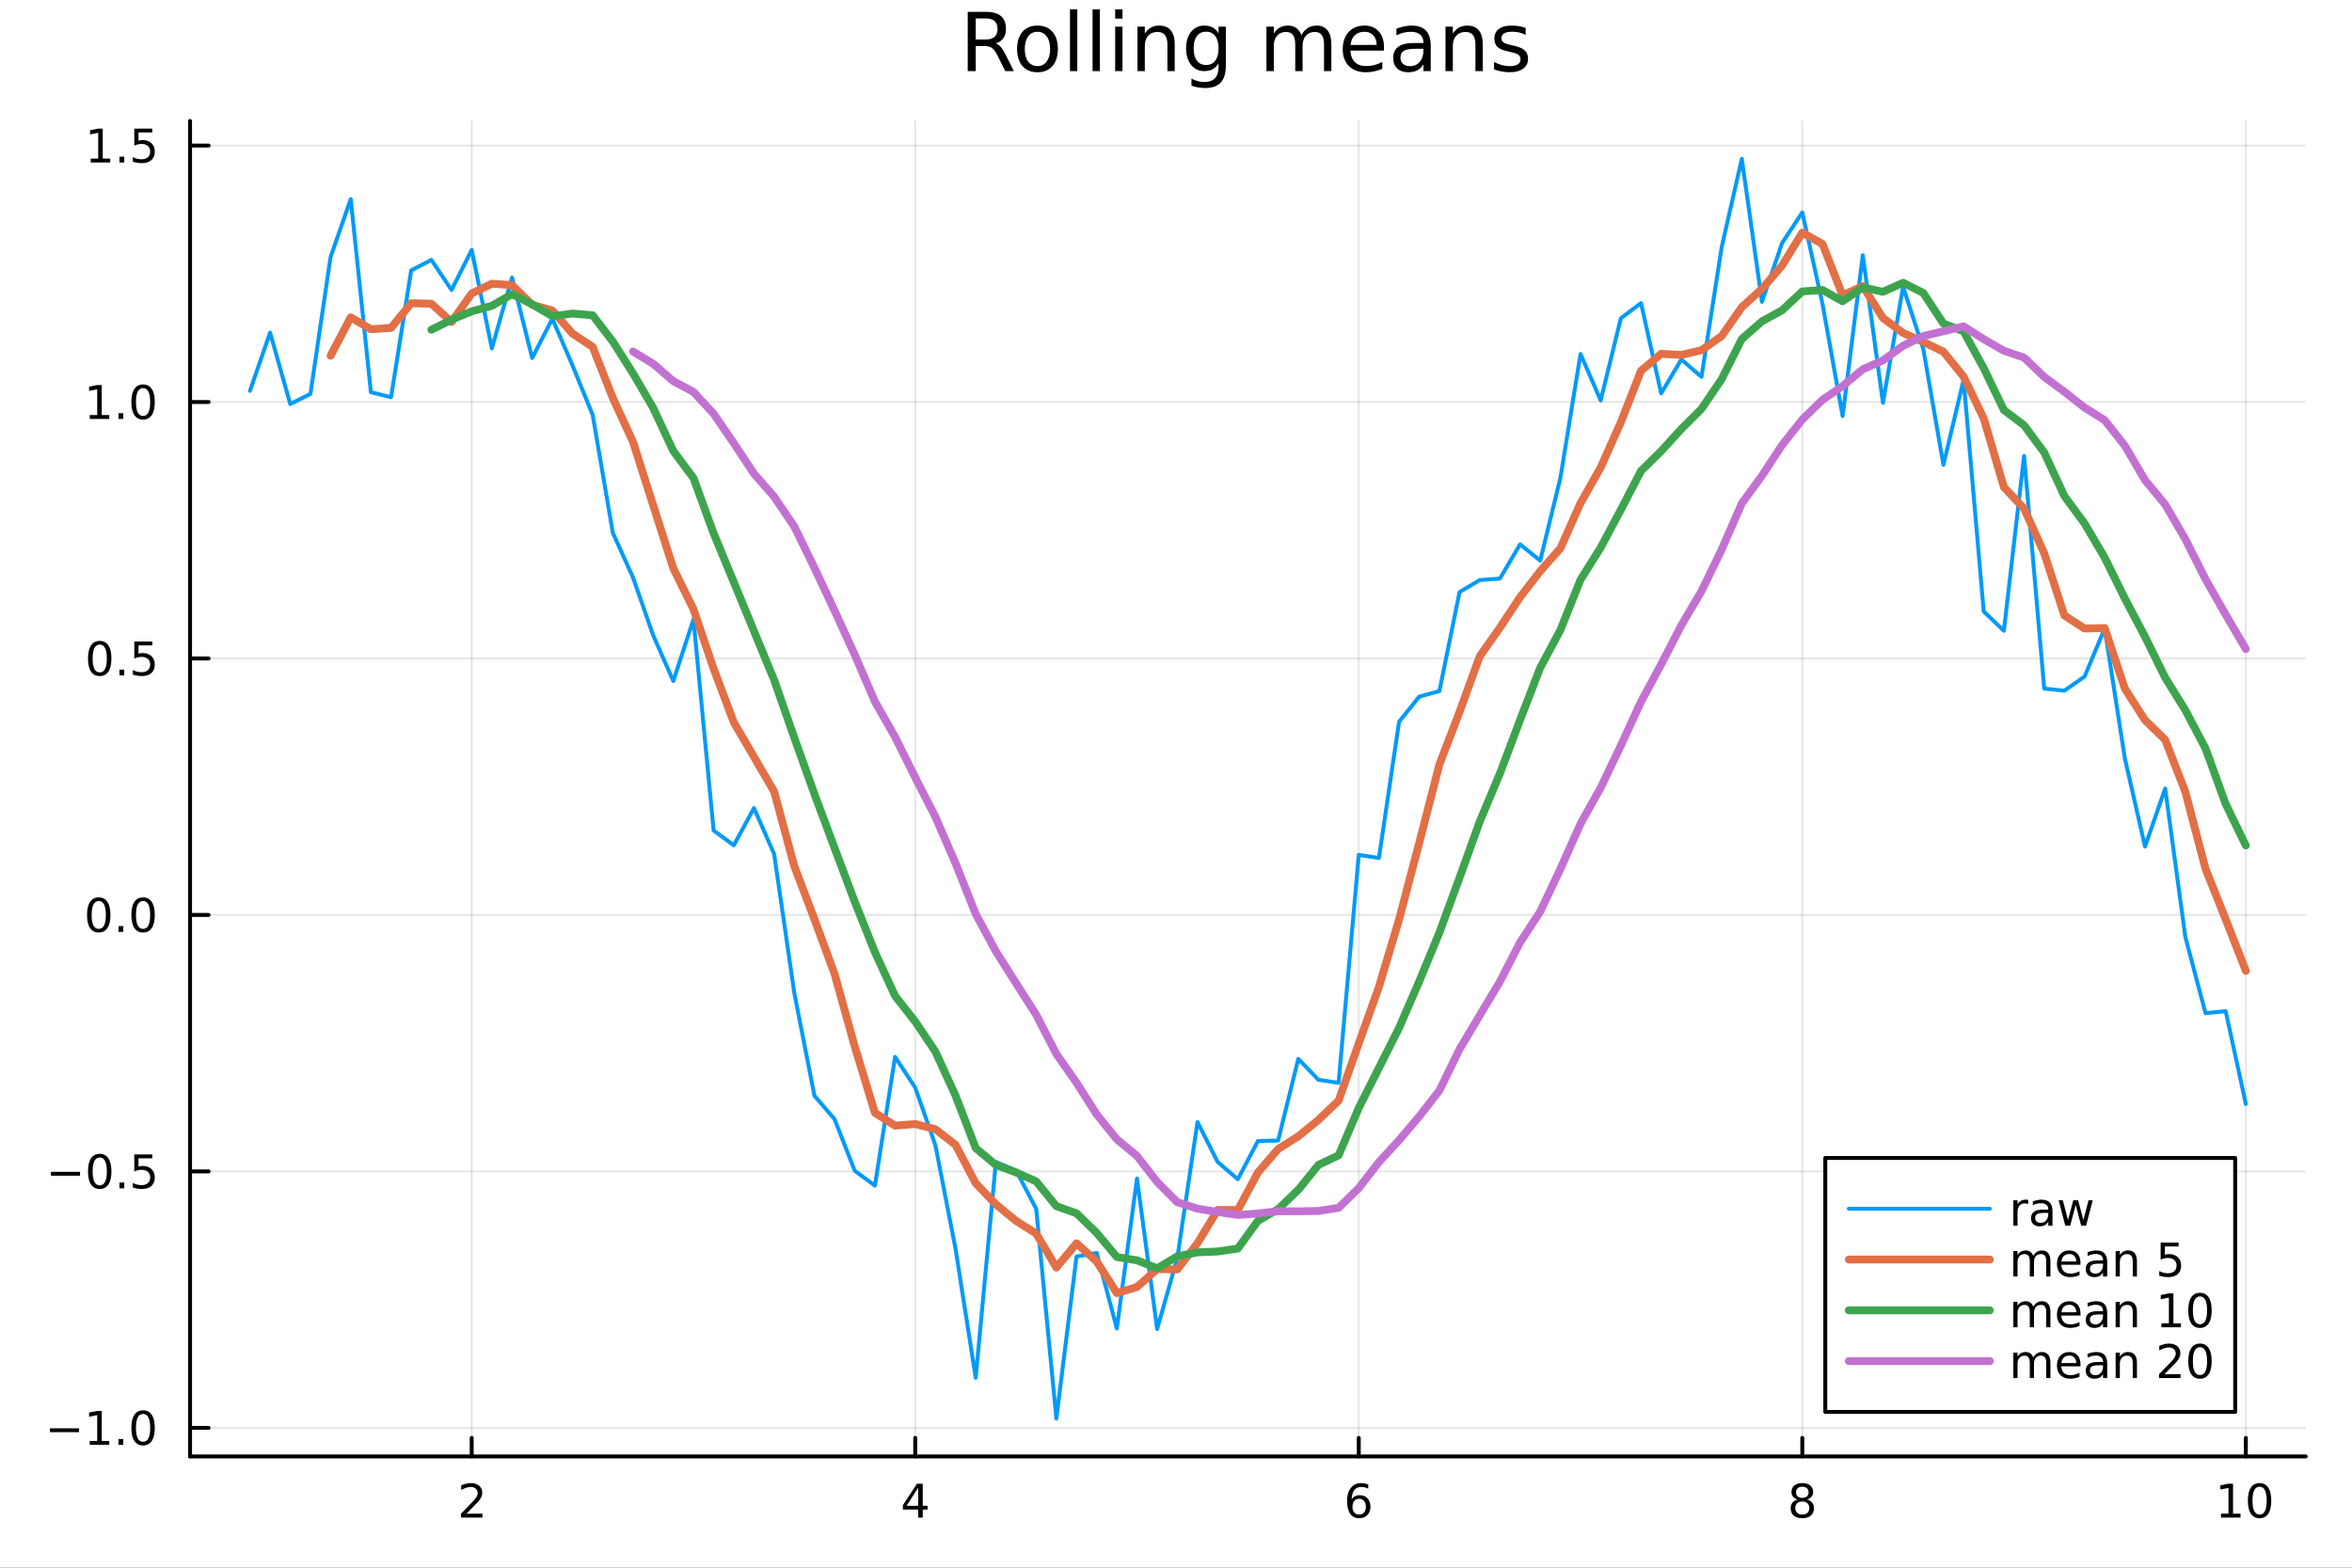 <?xml version="1.0" encoding="utf-8"?>
<svg xmlns="http://www.w3.org/2000/svg" xmlns:xlink="http://www.w3.org/1999/xlink" width="600" height="400" viewBox="0 0 2400 1600">
<rect x="0" y="0" width="2400" height="1600" fill="#333333" stroke="none"/>
<defs>
  <clipPath id="clip130">
    <rect x="0" y="0" width="2400" height="1600"/>
  </clipPath>
</defs>
<path clip-path="url(#clip130)" d="M0 1600 L2400 1600 L2400 0 L0 0  Z" fill="#ffffff" fill-rule="evenodd" fill-opacity="1"/>
<defs>
  <clipPath id="clip131">
    <rect x="480" y="0" width="1681" height="1600"/>
  </clipPath>
</defs>
<path clip-path="url(#clip130)" d="M193.936 1486.45 L2352.76 1486.45 L2352.76 123.472 L193.936 123.472  Z" fill="#ffffff" fill-rule="evenodd" fill-opacity="1"/>
<defs>
  <clipPath id="clip132">
    <rect x="193" y="123" width="2160" height="1364"/>
  </clipPath>
</defs>
<polyline clip-path="url(#clip132)" style="stroke:#000000; stroke-linecap:round; stroke-linejoin:round; stroke-width:2; stroke-opacity:0.1; fill:none" points="481.326,1486.45 481.326,123.472 "/>
<polyline clip-path="url(#clip132)" style="stroke:#000000; stroke-linecap:round; stroke-linejoin:round; stroke-width:2; stroke-opacity:0.1; fill:none" points="933.909,1486.45 933.909,123.472 "/>
<polyline clip-path="url(#clip132)" style="stroke:#000000; stroke-linecap:round; stroke-linejoin:round; stroke-width:2; stroke-opacity:0.1; fill:none" points="1386.49,1486.45 1386.49,123.472 "/>
<polyline clip-path="url(#clip132)" style="stroke:#000000; stroke-linecap:round; stroke-linejoin:round; stroke-width:2; stroke-opacity:0.1; fill:none" points="1839.07,1486.45 1839.07,123.472 "/>
<polyline clip-path="url(#clip132)" style="stroke:#000000; stroke-linecap:round; stroke-linejoin:round; stroke-width:2; stroke-opacity:0.1; fill:none" points="2291.66,1486.45 2291.66,123.472 "/>
<polyline clip-path="url(#clip130)" style="stroke:#000000; stroke-linecap:round; stroke-linejoin:round; stroke-width:4; stroke-opacity:1; fill:none" points="193.936,1486.45 2352.76,1486.45 "/>
<polyline clip-path="url(#clip130)" style="stroke:#000000; stroke-linecap:round; stroke-linejoin:round; stroke-width:4; stroke-opacity:1; fill:none" points="481.326,1486.45 481.326,1467.55 "/>
<polyline clip-path="url(#clip130)" style="stroke:#000000; stroke-linecap:round; stroke-linejoin:round; stroke-width:4; stroke-opacity:1; fill:none" points="933.909,1486.45 933.909,1467.55 "/>
<polyline clip-path="url(#clip130)" style="stroke:#000000; stroke-linecap:round; stroke-linejoin:round; stroke-width:4; stroke-opacity:1; fill:none" points="1386.49,1486.45 1386.49,1467.55 "/>
<polyline clip-path="url(#clip130)" style="stroke:#000000; stroke-linecap:round; stroke-linejoin:round; stroke-width:4; stroke-opacity:1; fill:none" points="1839.07,1486.45 1839.07,1467.55 "/>
<polyline clip-path="url(#clip130)" style="stroke:#000000; stroke-linecap:round; stroke-linejoin:round; stroke-width:4; stroke-opacity:1; fill:none" points="2291.66,1486.45 2291.66,1467.55 "/>
<path clip-path="url(#clip130)" d="M475.979 1544.91 L492.298 1544.91 L492.298 1548.85 L470.354 1548.85 L470.354 1544.91 Q473.016 1542.16 477.599 1537.53 Q482.206 1532.88 483.386 1531.53 Q485.632 1529.01 486.511 1527.27 Q487.414 1525.51 487.414 1523.82 Q487.414 1521.07 485.47 1519.33 Q483.548 1517.6 480.446 1517.6 Q478.247 1517.6 475.794 1518.36 Q473.363 1519.13 470.585 1520.68 L470.585 1515.95 Q473.409 1514.82 475.863 1514.24 Q478.317 1513.66 480.354 1513.66 Q485.724 1513.66 488.919 1516.35 Q492.113 1519.03 492.113 1523.52 Q492.113 1525.65 491.303 1527.57 Q490.516 1529.47 488.409 1532.07 Q487.831 1532.74 484.729 1535.95 Q481.627 1539.15 475.979 1544.91 Z" fill="#000000" fill-rule="nonzero" fill-opacity="1" /><path clip-path="url(#clip130)" d="M936.918 1518.36 L925.113 1536.81 L936.918 1536.81 L936.918 1518.36 M935.691 1514.29 L941.571 1514.29 L941.571 1536.81 L946.501 1536.81 L946.501 1540.7 L941.571 1540.7 L941.571 1548.85 L936.918 1548.85 L936.918 1540.7 L921.316 1540.7 L921.316 1536.19 L935.691 1514.29 Z" fill="#000000" fill-rule="nonzero" fill-opacity="1" /><path clip-path="url(#clip130)" d="M1386.9 1529.7 Q1383.75 1529.7 1381.9 1531.86 Q1380.07 1534.01 1380.07 1537.76 Q1380.07 1541.49 1381.9 1543.66 Q1383.75 1545.82 1386.9 1545.82 Q1390.04 1545.82 1391.87 1543.66 Q1393.73 1541.49 1393.73 1537.76 Q1393.73 1534.01 1391.87 1531.86 Q1390.04 1529.7 1386.9 1529.7 M1396.18 1515.05 L1396.18 1519.31 Q1394.42 1518.48 1392.61 1518.04 Q1390.83 1517.6 1389.07 1517.6 Q1384.44 1517.6 1381.99 1520.72 Q1379.56 1523.85 1379.21 1530.17 Q1380.58 1528.15 1382.64 1527.09 Q1384.7 1526 1387.17 1526 Q1392.38 1526 1395.39 1529.17 Q1398.42 1532.32 1398.42 1537.76 Q1398.42 1543.08 1395.28 1546.3 Q1392.13 1549.52 1386.9 1549.52 Q1380.9 1549.52 1377.73 1544.94 Q1374.56 1540.33 1374.56 1531.6 Q1374.56 1523.41 1378.45 1518.55 Q1382.34 1513.66 1388.89 1513.66 Q1390.65 1513.66 1392.43 1514.01 Q1394.23 1514.36 1396.18 1515.05 Z" fill="#000000" fill-rule="nonzero" fill-opacity="1" /><path clip-path="url(#clip130)" d="M1839.07 1532.44 Q1835.74 1532.44 1833.82 1534.22 Q1831.92 1536 1831.92 1539.13 Q1831.92 1542.25 1833.82 1544.03 Q1835.74 1545.82 1839.07 1545.82 Q1842.41 1545.82 1844.33 1544.03 Q1846.25 1542.23 1846.25 1539.13 Q1846.25 1536 1844.33 1534.22 Q1842.43 1532.44 1839.07 1532.44 M1834.4 1530.45 Q1831.39 1529.7 1829.7 1527.64 Q1828.03 1525.58 1828.03 1522.62 Q1828.03 1518.48 1830.97 1516.07 Q1833.94 1513.66 1839.07 1513.66 Q1844.24 1513.66 1847.18 1516.07 Q1850.12 1518.48 1850.12 1522.62 Q1850.12 1525.58 1848.43 1527.64 Q1846.76 1529.7 1843.77 1530.45 Q1847.15 1531.23 1849.03 1533.52 Q1850.93 1535.82 1850.93 1539.13 Q1850.93 1544.15 1847.85 1546.83 Q1844.79 1549.52 1839.07 1549.52 Q1833.36 1549.52 1830.28 1546.83 Q1827.22 1544.15 1827.22 1539.13 Q1827.22 1535.82 1829.12 1533.52 Q1831.02 1531.23 1834.4 1530.45 M1832.69 1523.06 Q1832.69 1525.75 1834.35 1527.25 Q1836.04 1528.76 1839.07 1528.76 Q1842.08 1528.76 1843.77 1527.25 Q1845.49 1525.75 1845.49 1523.06 Q1845.49 1520.38 1843.77 1518.87 Q1842.08 1517.37 1839.07 1517.37 Q1836.04 1517.37 1834.35 1518.87 Q1832.69 1520.38 1832.69 1523.06 Z" fill="#000000" fill-rule="nonzero" fill-opacity="1" /><path clip-path="url(#clip130)" d="M2266.34 1544.91 L2273.98 1544.91 L2273.98 1518.55 L2265.67 1520.21 L2265.67 1515.95 L2273.94 1514.29 L2278.61 1514.29 L2278.61 1544.91 L2286.25 1544.91 L2286.25 1548.85 L2266.34 1548.85 L2266.34 1544.91 Z" fill="#000000" fill-rule="nonzero" fill-opacity="1" /><path clip-path="url(#clip130)" d="M2305.7 1517.37 Q2302.09 1517.37 2300.26 1520.93 Q2298.45 1524.47 2298.45 1531.6 Q2298.45 1538.71 2300.26 1542.27 Q2302.09 1545.82 2305.7 1545.82 Q2309.33 1545.82 2311.14 1542.27 Q2312.96 1538.71 2312.96 1531.6 Q2312.96 1524.47 2311.14 1520.93 Q2309.33 1517.37 2305.7 1517.37 M2305.7 1513.66 Q2311.51 1513.66 2314.56 1518.27 Q2317.64 1522.85 2317.64 1531.6 Q2317.64 1540.33 2314.56 1544.94 Q2311.51 1549.52 2305.7 1549.52 Q2299.89 1549.52 2296.81 1544.94 Q2293.75 1540.33 2293.75 1531.6 Q2293.75 1522.85 2296.81 1518.27 Q2299.89 1513.66 2305.7 1513.66 Z" fill="#000000" fill-rule="nonzero" fill-opacity="1" /><polyline clip-path="url(#clip132)" style="stroke:#000000; stroke-linecap:round; stroke-linejoin:round; stroke-width:2; stroke-opacity:0.1; fill:none" points="193.936,1457.29 2352.76,1457.29 "/>
<polyline clip-path="url(#clip132)" style="stroke:#000000; stroke-linecap:round; stroke-linejoin:round; stroke-width:2; stroke-opacity:0.1; fill:none" points="193.936,1195.54 2352.76,1195.54 "/>
<polyline clip-path="url(#clip132)" style="stroke:#000000; stroke-linecap:round; stroke-linejoin:round; stroke-width:2; stroke-opacity:0.1; fill:none" points="193.936,933.794 2352.76,933.794 "/>
<polyline clip-path="url(#clip132)" style="stroke:#000000; stroke-linecap:round; stroke-linejoin:round; stroke-width:2; stroke-opacity:0.1; fill:none" points="193.936,672.043 2352.76,672.043 "/>
<polyline clip-path="url(#clip132)" style="stroke:#000000; stroke-linecap:round; stroke-linejoin:round; stroke-width:2; stroke-opacity:0.1; fill:none" points="193.936,410.293 2352.76,410.293 "/>
<polyline clip-path="url(#clip132)" style="stroke:#000000; stroke-linecap:round; stroke-linejoin:round; stroke-width:2; stroke-opacity:0.1; fill:none" points="193.936,148.543 2352.76,148.543 "/>
<polyline clip-path="url(#clip130)" style="stroke:#000000; stroke-linecap:round; stroke-linejoin:round; stroke-width:4; stroke-opacity:1; fill:none" points="193.936,1486.45 193.936,123.472 "/>
<polyline clip-path="url(#clip130)" style="stroke:#000000; stroke-linecap:round; stroke-linejoin:round; stroke-width:4; stroke-opacity:1; fill:none" points="193.936,1457.29 212.834,1457.29 "/>
<polyline clip-path="url(#clip130)" style="stroke:#000000; stroke-linecap:round; stroke-linejoin:round; stroke-width:4; stroke-opacity:1; fill:none" points="193.936,1195.54 212.834,1195.54 "/>
<polyline clip-path="url(#clip130)" style="stroke:#000000; stroke-linecap:round; stroke-linejoin:round; stroke-width:4; stroke-opacity:1; fill:none" points="193.936,933.794 212.834,933.794 "/>
<polyline clip-path="url(#clip130)" style="stroke:#000000; stroke-linecap:round; stroke-linejoin:round; stroke-width:4; stroke-opacity:1; fill:none" points="193.936,672.043 212.834,672.043 "/>
<polyline clip-path="url(#clip130)" style="stroke:#000000; stroke-linecap:round; stroke-linejoin:round; stroke-width:4; stroke-opacity:1; fill:none" points="193.936,410.293 212.834,410.293 "/>
<polyline clip-path="url(#clip130)" style="stroke:#000000; stroke-linecap:round; stroke-linejoin:round; stroke-width:4; stroke-opacity:1; fill:none" points="193.936,148.543 212.834,148.543 "/>
<path clip-path="url(#clip130)" d="M50.992 1457.75 L80.668 1457.75 L80.668 1461.68 L50.992 1461.68 L50.992 1457.75 Z" fill="#000000" fill-rule="nonzero" fill-opacity="1" /><path clip-path="url(#clip130)" d="M91.571 1470.64 L99.21 1470.64 L99.21 1444.27 L90.899 1445.94 L90.899 1441.68 L99.163 1440.01 L103.839 1440.01 L103.839 1470.64 L111.478 1470.64 L111.478 1474.57 L91.571 1474.57 L91.571 1470.64 Z" fill="#000000" fill-rule="nonzero" fill-opacity="1" /><path clip-path="url(#clip130)" d="M120.922 1468.69 L125.807 1468.69 L125.807 1474.57 L120.922 1474.57 L120.922 1468.69 Z" fill="#000000" fill-rule="nonzero" fill-opacity="1" /><path clip-path="url(#clip130)" d="M145.992 1443.09 Q142.381 1443.09 140.552 1446.66 Q138.746 1450.2 138.746 1457.33 Q138.746 1464.43 140.552 1468 Q142.381 1471.54 145.992 1471.54 Q149.626 1471.54 151.431 1468 Q153.26 1464.43 153.26 1457.33 Q153.26 1450.2 151.431 1446.66 Q149.626 1443.09 145.992 1443.09 M145.992 1439.39 Q151.802 1439.39 154.857 1444 Q157.936 1448.58 157.936 1457.33 Q157.936 1466.06 154.857 1470.66 Q151.802 1475.24 145.992 1475.24 Q140.181 1475.24 137.103 1470.66 Q134.047 1466.06 134.047 1457.33 Q134.047 1448.58 137.103 1444 Q140.181 1439.39 145.992 1439.39 Z" fill="#000000" fill-rule="nonzero" fill-opacity="1" /><path clip-path="url(#clip130)" d="M51.987 1195.99 L81.663 1195.99 L81.663 1199.93 L51.987 1199.93 L51.987 1195.99 Z" fill="#000000" fill-rule="nonzero" fill-opacity="1" /><path clip-path="url(#clip130)" d="M101.756 1181.34 Q98.145 1181.34 96.316 1184.91 Q94.51 1188.45 94.51 1195.58 Q94.51 1202.68 96.316 1206.25 Q98.145 1209.79 101.756 1209.79 Q105.39 1209.79 107.196 1206.25 Q109.024 1202.68 109.024 1195.58 Q109.024 1188.45 107.196 1184.91 Q105.39 1181.34 101.756 1181.34 M101.756 1177.64 Q107.566 1177.64 110.621 1182.25 Q113.7 1186.83 113.7 1195.58 Q113.7 1204.31 110.621 1208.91 Q107.566 1213.49 101.756 1213.49 Q95.946 1213.49 92.867 1208.91 Q89.811 1204.31 89.811 1195.58 Q89.811 1186.83 92.867 1182.25 Q95.946 1177.64 101.756 1177.64 Z" fill="#000000" fill-rule="nonzero" fill-opacity="1" /><path clip-path="url(#clip130)" d="M121.918 1206.94 L126.802 1206.94 L126.802 1212.82 L121.918 1212.82 L121.918 1206.94 Z" fill="#000000" fill-rule="nonzero" fill-opacity="1" /><path clip-path="url(#clip130)" d="M137.033 1178.26 L155.39 1178.26 L155.39 1182.2 L141.316 1182.2 L141.316 1190.67 Q142.334 1190.32 143.353 1190.16 Q144.371 1189.98 145.39 1189.98 Q151.177 1189.98 154.556 1193.15 Q157.936 1196.32 157.936 1201.74 Q157.936 1207.31 154.464 1210.42 Q150.992 1213.49 144.672 1213.49 Q142.496 1213.49 140.228 1213.12 Q137.982 1212.75 135.575 1212.01 L135.575 1207.31 Q137.658 1208.45 139.881 1209 Q142.103 1209.56 144.58 1209.56 Q148.584 1209.56 150.922 1207.45 Q153.26 1205.35 153.26 1201.74 Q153.26 1198.12 150.922 1196.02 Q148.584 1193.91 144.58 1193.91 Q142.705 1193.91 140.83 1194.33 Q138.978 1194.74 137.033 1195.62 L137.033 1178.26 Z" fill="#000000" fill-rule="nonzero" fill-opacity="1" /><path clip-path="url(#clip130)" d="M100.76 919.592 Q97.149 919.592 95.321 923.157 Q93.515 926.699 93.515 933.828 Q93.515 940.935 95.321 944.499 Q97.149 948.041 100.76 948.041 Q104.395 948.041 106.2 944.499 Q108.029 940.935 108.029 933.828 Q108.029 926.699 106.2 923.157 Q104.395 919.592 100.76 919.592 M100.76 915.889 Q106.571 915.889 109.626 920.495 Q112.705 925.078 112.705 933.828 Q112.705 942.555 109.626 947.161 Q106.571 951.745 100.76 951.745 Q94.95 951.745 91.871 947.161 Q88.816 942.555 88.816 933.828 Q88.816 925.078 91.871 920.495 Q94.95 915.889 100.76 915.889 Z" fill="#000000" fill-rule="nonzero" fill-opacity="1" /><path clip-path="url(#clip130)" d="M120.922 945.194 L125.807 945.194 L125.807 951.074 L120.922 951.074 L120.922 945.194 Z" fill="#000000" fill-rule="nonzero" fill-opacity="1" /><path clip-path="url(#clip130)" d="M145.992 919.592 Q142.381 919.592 140.552 923.157 Q138.746 926.699 138.746 933.828 Q138.746 940.935 140.552 944.499 Q142.381 948.041 145.992 948.041 Q149.626 948.041 151.431 944.499 Q153.26 940.935 153.26 933.828 Q153.26 926.699 151.431 923.157 Q149.626 919.592 145.992 919.592 M145.992 915.889 Q151.802 915.889 154.857 920.495 Q157.936 925.078 157.936 933.828 Q157.936 942.555 154.857 947.161 Q151.802 951.745 145.992 951.745 Q140.181 951.745 137.103 947.161 Q134.047 942.555 134.047 933.828 Q134.047 925.078 137.103 920.495 Q140.181 915.889 145.992 915.889 Z" fill="#000000" fill-rule="nonzero" fill-opacity="1" /><path clip-path="url(#clip130)" d="M101.756 657.842 Q98.145 657.842 96.316 661.407 Q94.51 664.949 94.51 672.078 Q94.51 679.185 96.316 682.749 Q98.145 686.291 101.756 686.291 Q105.39 686.291 107.196 682.749 Q109.024 679.185 109.024 672.078 Q109.024 664.949 107.196 661.407 Q105.39 657.842 101.756 657.842 M101.756 654.138 Q107.566 654.138 110.621 658.745 Q113.7 663.328 113.7 672.078 Q113.7 680.805 110.621 685.411 Q107.566 689.995 101.756 689.995 Q95.946 689.995 92.867 685.411 Q89.811 680.805 89.811 672.078 Q89.811 663.328 92.867 658.745 Q95.946 654.138 101.756 654.138 Z" fill="#000000" fill-rule="nonzero" fill-opacity="1" /><path clip-path="url(#clip130)" d="M121.918 683.444 L126.802 683.444 L126.802 689.323 L121.918 689.323 L121.918 683.444 Z" fill="#000000" fill-rule="nonzero" fill-opacity="1" /><path clip-path="url(#clip130)" d="M137.033 654.763 L155.39 654.763 L155.39 658.699 L141.316 658.699 L141.316 667.171 Q142.334 666.824 143.353 666.662 Q144.371 666.476 145.39 666.476 Q151.177 666.476 154.556 669.648 Q157.936 672.819 157.936 678.236 Q157.936 683.814 154.464 686.916 Q150.992 689.995 144.672 689.995 Q142.496 689.995 140.228 689.624 Q137.982 689.254 135.575 688.513 L135.575 683.814 Q137.658 684.948 139.881 685.504 Q142.103 686.06 144.58 686.06 Q148.584 686.06 150.922 683.953 Q153.26 681.847 153.26 678.236 Q153.26 674.624 150.922 672.518 Q148.584 670.412 144.58 670.412 Q142.705 670.412 140.83 670.828 Q138.978 671.245 137.033 672.124 L137.033 654.763 Z" fill="#000000" fill-rule="nonzero" fill-opacity="1" /><path clip-path="url(#clip130)" d="M91.571 423.638 L99.21 423.638 L99.21 397.273 L90.899 398.939 L90.899 394.68 L99.163 393.013 L103.839 393.013 L103.839 423.638 L111.478 423.638 L111.478 427.573 L91.571 427.573 L91.571 423.638 Z" fill="#000000" fill-rule="nonzero" fill-opacity="1" /><path clip-path="url(#clip130)" d="M120.922 421.694 L125.807 421.694 L125.807 427.573 L120.922 427.573 L120.922 421.694 Z" fill="#000000" fill-rule="nonzero" fill-opacity="1" /><path clip-path="url(#clip130)" d="M145.992 396.092 Q142.381 396.092 140.552 399.657 Q138.746 403.199 138.746 410.328 Q138.746 417.435 140.552 420.999 Q142.381 424.541 145.992 424.541 Q149.626 424.541 151.431 420.999 Q153.26 417.435 153.26 410.328 Q153.26 403.199 151.431 399.657 Q149.626 396.092 145.992 396.092 M145.992 392.388 Q151.802 392.388 154.857 396.995 Q157.936 401.578 157.936 410.328 Q157.936 419.055 154.857 423.661 Q151.802 428.245 145.992 428.245 Q140.181 428.245 137.103 423.661 Q134.047 419.055 134.047 410.328 Q134.047 401.578 137.103 396.995 Q140.181 392.388 145.992 392.388 Z" fill="#000000" fill-rule="nonzero" fill-opacity="1" /><path clip-path="url(#clip130)" d="M92.566 161.888 L100.205 161.888 L100.205 135.523 L91.895 137.189 L91.895 132.93 L100.159 131.263 L104.834 131.263 L104.834 161.888 L112.473 161.888 L112.473 165.823 L92.566 165.823 L92.566 161.888 Z" fill="#000000" fill-rule="nonzero" fill-opacity="1" /><path clip-path="url(#clip130)" d="M121.918 159.944 L126.802 159.944 L126.802 165.823 L121.918 165.823 L121.918 159.944 Z" fill="#000000" fill-rule="nonzero" fill-opacity="1" /><path clip-path="url(#clip130)" d="M137.033 131.263 L155.39 131.263 L155.39 135.198 L141.316 135.198 L141.316 143.671 Q142.334 143.323 143.353 143.161 Q144.371 142.976 145.39 142.976 Q151.177 142.976 154.556 146.147 Q157.936 149.319 157.936 154.735 Q157.936 160.314 154.464 163.416 Q150.992 166.495 144.672 166.495 Q142.496 166.495 140.228 166.124 Q137.982 165.754 135.575 165.013 L135.575 160.314 Q137.658 161.448 139.881 162.004 Q142.103 162.559 144.58 162.559 Q148.584 162.559 150.922 160.453 Q153.26 158.346 153.26 154.735 Q153.26 151.124 150.922 149.018 Q148.584 146.911 144.58 146.911 Q142.705 146.911 140.83 147.328 Q138.978 147.745 137.033 148.624 L137.033 131.263 Z" fill="#000000" fill-rule="nonzero" fill-opacity="1" /><path clip-path="url(#clip130)" d="M1016.15 44.22 Q1018.79 45.111 1021.26 48.028 Q1023.77 50.944 1026.28 56.048 L1034.59 72.576 L1025.8 72.576 L1018.06 57.061 Q1015.06 50.985 1012.22 49 Q1009.43 47.015 1004.57 47.015 L995.656 47.015 L995.656 72.576 L987.474 72.576 L987.474 12.096 L1005.95 12.096 Q1016.32 12.096 1021.42 16.43 Q1026.52 20.765 1026.52 29.515 Q1026.52 35.227 1023.85 38.994 Q1021.22 42.761 1016.15 44.22 M995.656 18.82 L995.656 40.29 L1005.95 40.29 Q1011.86 40.29 1014.86 37.576 Q1017.9 34.822 1017.9 29.515 Q1017.9 24.208 1014.86 21.535 Q1011.86 18.82 1005.95 18.82 L995.656 18.82 Z" fill="#000000" fill-rule="nonzero" fill-opacity="1" /><path clip-path="url(#clip130)" d="M1058.65 32.431 Q1052.65 32.431 1049.17 37.131 Q1045.69 41.789 1045.69 49.931 Q1045.69 58.074 1049.13 62.773 Q1052.61 67.431 1058.65 67.431 Q1064.6 67.431 1068.09 62.732 Q1071.57 58.033 1071.57 49.931 Q1071.57 41.87 1068.09 37.171 Q1064.6 32.431 1058.65 32.431 M1058.65 26.112 Q1068.37 26.112 1073.92 32.431 Q1079.47 38.751 1079.47 49.931 Q1079.47 61.071 1073.92 67.431 Q1068.37 73.751 1058.65 73.751 Q1048.89 73.751 1043.34 67.431 Q1037.83 61.071 1037.83 49.931 Q1037.83 38.751 1043.34 32.431 Q1048.89 26.112 1058.65 26.112 Z" fill="#000000" fill-rule="nonzero" fill-opacity="1" /><path clip-path="url(#clip130)" d="M1091.82 9.544 L1099.28 9.544 L1099.28 72.576 L1091.82 72.576 L1091.82 9.544 Z" fill="#000000" fill-rule="nonzero" fill-opacity="1" /><path clip-path="url(#clip130)" d="M1114.87 9.544 L1122.33 9.544 L1122.33 72.576 L1114.87 72.576 L1114.87 9.544 Z" fill="#000000" fill-rule="nonzero" fill-opacity="1" /><path clip-path="url(#clip130)" d="M1137.92 27.206 L1145.38 27.206 L1145.38 72.576 L1137.92 72.576 L1137.92 27.206 M1137.92 9.544 L1145.38 9.544 L1145.38 18.983 L1137.92 18.983 L1137.92 9.544 Z" fill="#000000" fill-rule="nonzero" fill-opacity="1" /><path clip-path="url(#clip130)" d="M1198.69 45.192 L1198.69 72.576 L1191.23 72.576 L1191.23 45.435 Q1191.23 38.994 1188.72 35.794 Q1186.21 32.594 1181.19 32.594 Q1175.15 32.594 1171.67 36.442 Q1168.18 40.29 1168.18 46.934 L1168.18 72.576 L1160.69 72.576 L1160.69 27.206 L1168.18 27.206 L1168.18 34.254 Q1170.86 30.163 1174.46 28.138 Q1178.11 26.112 1182.85 26.112 Q1190.67 26.112 1194.68 30.973 Q1198.69 35.794 1198.69 45.192 Z" fill="#000000" fill-rule="nonzero" fill-opacity="1" /><path clip-path="url(#clip130)" d="M1243.41 49.364 Q1243.41 41.263 1240.05 36.806 Q1236.73 32.35 1230.69 32.35 Q1224.69 32.35 1221.33 36.806 Q1218.01 41.263 1218.01 49.364 Q1218.01 57.426 1221.33 61.882 Q1224.69 66.338 1230.69 66.338 Q1236.73 66.338 1240.05 61.882 Q1243.41 57.426 1243.41 49.364 M1250.86 66.945 Q1250.86 78.531 1245.72 84.162 Q1240.57 89.833 1229.96 89.833 Q1226.03 89.833 1222.55 89.225 Q1219.06 88.658 1215.78 87.443 L1215.78 80.192 Q1219.06 81.974 1222.26 82.825 Q1225.46 83.675 1228.79 83.675 Q1236.12 83.675 1239.76 79.827 Q1243.41 76.019 1243.41 68.282 L1243.41 64.596 Q1241.1 68.606 1237.5 70.591 Q1233.89 72.576 1228.87 72.576 Q1220.52 72.576 1215.42 66.216 Q1210.31 59.856 1210.31 49.364 Q1210.31 38.832 1215.42 32.472 Q1220.52 26.112 1228.87 26.112 Q1233.89 26.112 1237.5 28.097 Q1241.1 30.082 1243.41 34.092 L1243.41 27.206 L1250.86 27.206 L1250.86 66.945 Z" fill="#000000" fill-rule="nonzero" fill-opacity="1" /><path clip-path="url(#clip130)" d="M1327.91 35.915 Q1330.71 30.892 1334.6 28.502 Q1338.48 26.112 1343.75 26.112 Q1350.84 26.112 1354.69 31.095 Q1358.54 36.037 1358.54 45.192 L1358.54 72.576 L1351.04 72.576 L1351.04 45.435 Q1351.04 38.913 1348.73 35.753 Q1346.42 32.594 1341.68 32.594 Q1335.89 32.594 1332.53 36.442 Q1329.17 40.29 1329.17 46.934 L1329.17 72.576 L1321.67 72.576 L1321.67 45.435 Q1321.67 38.873 1319.36 35.753 Q1317.06 32.594 1312.23 32.594 Q1306.52 32.594 1303.16 36.482 Q1299.8 40.331 1299.8 46.934 L1299.8 72.576 L1292.3 72.576 L1292.3 27.206 L1299.8 27.206 L1299.8 34.254 Q1302.35 30.082 1305.92 28.097 Q1309.48 26.112 1314.38 26.112 Q1319.32 26.112 1322.77 28.624 Q1326.25 31.135 1327.91 35.915 Z" fill="#000000" fill-rule="nonzero" fill-opacity="1" /><path clip-path="url(#clip130)" d="M1412.21 48.028 L1412.21 51.673 L1377.94 51.673 Q1378.43 59.37 1382.56 63.421 Q1386.73 67.431 1394.14 67.431 Q1398.44 67.431 1402.45 66.378 Q1406.5 65.325 1410.47 63.218 L1410.47 70.267 Q1406.46 71.968 1402.25 72.86 Q1398.03 73.751 1393.7 73.751 Q1382.84 73.751 1376.48 67.431 Q1370.16 61.112 1370.16 50.337 Q1370.16 39.197 1376.16 32.675 Q1382.19 26.112 1392.4 26.112 Q1401.56 26.112 1406.86 32.026 Q1412.21 37.9 1412.21 48.028 M1404.76 45.84 Q1404.68 39.723 1401.31 36.077 Q1397.99 32.431 1392.48 32.431 Q1386.24 32.431 1382.48 35.956 Q1378.75 39.48 1378.18 45.88 L1404.76 45.84 Z" fill="#000000" fill-rule="nonzero" fill-opacity="1" /><path clip-path="url(#clip130)" d="M1445.06 49.769 Q1436.03 49.769 1432.55 51.835 Q1429.06 53.901 1429.06 58.884 Q1429.06 62.854 1431.66 65.203 Q1434.29 67.512 1438.78 67.512 Q1444.98 67.512 1448.71 63.137 Q1452.48 58.722 1452.48 51.43 L1452.48 49.769 L1445.06 49.769 M1459.93 46.691 L1459.93 72.576 L1452.48 72.576 L1452.48 65.689 Q1449.92 69.821 1446.12 71.806 Q1442.31 73.751 1436.8 73.751 Q1429.83 73.751 1425.7 69.862 Q1421.61 65.933 1421.61 59.37 Q1421.61 51.714 1426.71 47.825 Q1431.86 43.936 1442.03 43.936 L1452.48 43.936 L1452.48 43.207 Q1452.48 38.062 1449.07 35.267 Q1445.71 32.431 1439.6 32.431 Q1435.71 32.431 1432.02 33.363 Q1428.33 34.295 1424.93 36.158 L1424.93 29.272 Q1429.02 27.692 1432.87 26.922 Q1436.72 26.112 1440.36 26.112 Q1450.21 26.112 1455.07 31.216 Q1459.93 36.32 1459.93 46.691 Z" fill="#000000" fill-rule="nonzero" fill-opacity="1" /><path clip-path="url(#clip130)" d="M1513 45.192 L1513 72.576 L1505.54 72.576 L1505.54 45.435 Q1505.54 38.994 1503.03 35.794 Q1500.52 32.594 1495.5 32.594 Q1489.46 32.594 1485.98 36.442 Q1482.49 40.29 1482.49 46.934 L1482.49 72.576 L1475 72.576 L1475 27.206 L1482.49 27.206 L1482.49 34.254 Q1485.17 30.163 1488.77 28.138 Q1492.42 26.112 1497.16 26.112 Q1504.98 26.112 1508.99 30.973 Q1513 35.794 1513 45.192 Z" fill="#000000" fill-rule="nonzero" fill-opacity="1" /><path clip-path="url(#clip130)" d="M1556.79 28.543 L1556.79 35.591 Q1553.63 33.971 1550.23 33.161 Q1546.82 32.35 1543.18 32.35 Q1537.63 32.35 1534.83 34.052 Q1532.08 35.753 1532.08 39.156 Q1532.08 41.749 1534.06 43.248 Q1536.05 44.706 1542.04 46.043 L1544.59 46.61 Q1552.53 48.311 1555.86 51.43 Q1559.22 54.509 1559.22 60.059 Q1559.22 66.378 1554.2 70.064 Q1549.21 73.751 1540.46 73.751 Q1536.82 73.751 1532.85 73.022 Q1528.92 72.333 1524.54 70.915 L1524.54 63.218 Q1528.67 65.365 1532.68 66.459 Q1536.7 67.512 1540.62 67.512 Q1545.89 67.512 1548.73 65.73 Q1551.56 63.907 1551.56 60.626 Q1551.56 57.588 1549.5 55.967 Q1547.47 54.347 1540.54 52.848 L1537.95 52.24 Q1531.02 50.782 1527.95 47.785 Q1524.87 44.746 1524.87 39.48 Q1524.87 33.08 1529.4 29.596 Q1533.94 26.112 1542.29 26.112 Q1546.42 26.112 1550.06 26.72 Q1553.71 27.327 1556.79 28.543 Z" fill="#000000" fill-rule="nonzero" fill-opacity="1" /><polyline clip-path="url(#clip132)" style="stroke:#009af9; stroke-linecap:round; stroke-linejoin:round; stroke-width:4; stroke-opacity:1; fill:none" points="255.035,398.928 275.607,339.539 296.179,412.367 316.751,402.052 337.322,262.27 357.894,203.251 378.466,400.325 399.038,405.361 419.61,275.915 440.182,265.262 460.754,296.003 481.326,255.046 501.898,355.601 522.47,283.232 543.042,365.382 563.614,325.291 584.186,372.96 604.758,423.408 625.33,543.837 645.902,589.341 666.474,648.334 687.046,695.064 707.617,632.186 728.189,847.616 748.761,862.738 769.333,824.686 789.905,871.561 810.477,1013.31 831.049,1118.34 851.621,1142.31 872.193,1194.94 892.765,1210.03 913.337,1078.67 933.909,1110.06 954.481,1168.84 975.053,1274.64 995.625,1406.24 1016.2,1185.93 1036.77,1194.59 1057.34,1233.77 1077.91,1447.87 1098.48,1282.44 1119.06,1278.69 1139.63,1355.88 1160.2,1202.82 1180.77,1356.34 1201.34,1283.95 1221.92,1145.19 1242.49,1185.94 1263.06,1203.52 1283.63,1164.56 1304.2,1164.05 1324.78,1080.72 1345.35,1102.04 1365.92,1105.16 1386.49,872.524 1407.06,875.639 1427.64,736.593 1448.21,711.009 1468.78,705.33 1489.35,604.244 1509.92,592.038 1530.5,590.493 1551.07,555.573 1571.64,572.201 1592.21,487.844 1612.78,361.277 1633.35,408.7 1653.93,324.809 1674.5,309.36 1695.07,401.48 1715.64,366.874 1736.21,384.66 1756.79,252.362 1777.36,162.047 1797.93,308.023 1818.5,247.944 1839.07,216.84 1859.65,310.001 1880.22,424.621 1900.79,260.413 1921.36,411.119 1941.93,292.726 1962.51,356.123 1983.08,474.453 2003.65,387.603 2024.22,624.127 2044.79,643.759 2065.37,465.328 2085.94,702.793 2106.51,704.891 2127.08,690.52 2147.65,641.444 2168.23,774.198 2188.8,864.028 2209.37,804.779 2229.94,956.351 2250.51,1034.07 2271.09,1032 2291.66,1126.8 "/>
<polyline clip-path="url(#clip132)" style="stroke:#e26f46; stroke-linecap:round; stroke-linejoin:round; stroke-width:8; stroke-opacity:1; fill:none" points="337.322,363.031 357.894,323.896 378.466,336.053 399.038,334.652 419.61,309.424 440.182,310.023 460.754,328.573 481.326,299.517 501.898,289.565 522.47,291.029 543.042,311.053 563.614,316.91 584.186,340.493 604.758,354.055 625.33,406.176 645.902,450.967 666.474,515.576 687.046,579.997 707.617,621.752 728.189,682.508 748.761,737.187 769.333,772.458 789.905,807.757 810.477,883.983 831.049,938.127 851.621,994.041 872.193,1068.09 892.765,1135.78 913.337,1148.86 933.909,1147.2 954.481,1152.51 975.053,1168.45 995.625,1207.69 1016.2,1229.14 1036.77,1246.05 1057.34,1259.03 1077.91,1293.68 1098.48,1268.92 1119.06,1287.47 1139.63,1319.73 1160.2,1313.54 1180.77,1295.24 1201.34,1295.54 1221.92,1268.84 1242.49,1234.85 1263.06,1234.99 1283.63,1196.63 1304.2,1172.65 1324.78,1159.76 1345.35,1142.98 1365.92,1123.31 1386.49,1064.9 1407.06,1007.22 1427.64,938.391 1448.21,860.185 1468.78,780.219 1489.35,726.563 1509.92,669.843 1530.5,640.623 1551.07,609.536 1571.64,582.91 1592.21,559.63 1612.78,513.478 1633.35,477.119 1653.93,430.966 1674.5,378.398 1695.07,361.125 1715.64,362.245 1736.21,357.437 1756.79,342.947 1777.36,313.485 1797.93,294.793 1818.5,271.007 1839.07,237.443 1859.65,248.971 1880.22,301.486 1900.79,291.964 1921.36,324.599 1941.93,339.776 1962.51,349 1983.08,358.967 2003.65,384.405 2024.22,427.006 2044.79,497.213 2065.37,519.054 2085.94,564.722 2106.51,628.179 2127.08,641.458 2147.65,640.995 2168.23,702.769 2188.8,735.016 2209.37,754.994 2229.94,808.16 2250.51,886.686 2271.09,938.246 2291.66,990.801 "/>
<polyline clip-path="url(#clip132)" style="stroke:#3da44d; stroke-linecap:round; stroke-linejoin:round; stroke-width:8; stroke-opacity:1; fill:none" points="440.182,336.527 460.754,326.235 481.326,317.785 501.898,312.109 522.47,300.227 543.042,310.538 563.614,322.742 584.186,320.005 604.758,321.81 625.33,348.602 645.902,381.01 666.474,416.243 687.046,460.245 707.617,487.903 728.189,544.342 748.761,594.077 769.333,644.017 789.905,693.877 810.477,752.868 831.049,810.318 851.621,865.614 872.193,920.275 892.765,971.771 913.337,1016.42 933.909,1042.66 954.481,1073.27 975.053,1118.27 995.625,1171.74 1016.2,1189 1036.77,1196.62 1057.34,1205.77 1077.91,1231.06 1098.48,1238.31 1119.06,1258.31 1139.63,1282.89 1160.2,1286.29 1180.77,1294.46 1201.34,1282.23 1221.92,1278.16 1242.49,1277.29 1263.06,1274.27 1283.63,1245.93 1304.2,1234.1 1324.78,1214.3 1345.35,1188.91 1365.92,1179.15 1386.49,1130.77 1407.06,1089.94 1427.64,1049.08 1448.21,1001.58 1468.78,951.763 1489.35,895.731 1509.92,838.53 1530.5,789.507 1551.07,734.86 1571.64,681.564 1592.21,643.096 1612.78,591.66 1633.35,558.871 1653.93,520.251 1674.5,480.654 1695.07,460.378 1715.64,437.861 1736.21,417.278 1756.79,386.957 1777.36,345.941 1797.93,327.959 1818.5,316.626 1839.07,297.44 1859.65,295.959 1880.22,307.485 1900.79,293.379 1921.36,297.803 1941.93,288.61 1962.51,298.986 1983.08,330.226 2003.65,338.184 2024.22,375.803 2044.79,418.494 2065.37,434.027 2085.94,461.844 2106.51,506.292 2127.08,534.232 2147.65,569.104 2168.23,610.912 2188.8,649.869 2209.37,691.587 2229.94,724.809 2250.51,763.841 2271.09,820.508 2291.66,862.909 "/>
<polyline clip-path="url(#clip132)" style="stroke:#c271d2; stroke-linecap:round; stroke-linejoin:round; stroke-width:8; stroke-opacity:1; fill:none" points="645.902,358.769 666.474,371.239 687.046,389.015 707.617,400.006 728.189,422.284 748.761,452.308 769.333,483.379 789.905,506.941 810.477,537.339 831.049,579.46 851.621,623.312 872.193,668.259 892.765,716.008 913.337,752.161 933.909,793.503 954.481,833.676 975.053,881.143 995.625,932.807 1016.2,970.933 1036.77,1003.47 1057.34,1035.69 1077.91,1075.67 1098.48,1105.04 1119.06,1137.36 1139.63,1162.78 1160.2,1179.78 1180.77,1206.36 1201.34,1226.98 1221.92,1233.58 1242.49,1236.96 1263.06,1240.02 1283.63,1238.5 1304.2,1236.2 1324.78,1236.3 1345.35,1235.9 1365.92,1232.72 1386.49,1212.61 1407.06,1186.08 1427.64,1163.62 1448.21,1139.44 1468.78,1113.01 1489.35,1070.83 1509.92,1036.31 1530.5,1001.9 1551.07,961.887 1571.64,930.356 1592.21,886.931 1612.78,840.798 1633.35,803.973 1653.93,760.916 1674.5,716.208 1695.07,678.054 1715.64,638.196 1736.21,603.393 1756.79,560.909 1777.36,513.753 1797.93,485.528 1818.5,454.143 1839.07,428.155 1859.65,408.105 1880.22,394.07 1900.79,376.878 1921.36,367.832 1941.93,352.944 1962.51,342.971 1983.08,338.084 2003.65,333.072 2024.22,346.214 2044.79,357.967 2065.37,364.993 2085.94,384.665 2106.51,399.835 2127.08,416.018 2147.65,428.857 2168.23,454.949 2188.8,490.048 2209.37,514.885 2229.94,550.306 2250.51,591.167 2271.09,627.267 2291.66,662.376 "/>
<path clip-path="url(#clip130)" d="M1862.53 1441.02 L2280.8 1441.02 L2280.8 1181.82 L1862.53 1181.82  Z" fill="#ffffff" fill-rule="evenodd" fill-opacity="1"/>
<polyline clip-path="url(#clip130)" style="stroke:#000000; stroke-linecap:round; stroke-linejoin:round; stroke-width:4; stroke-opacity:1; fill:none" points="1862.53,1441.02 2280.8,1441.02 2280.8,1181.82 1862.53,1181.82 1862.53,1441.02 "/>
<polyline clip-path="url(#clip130)" style="stroke:#009af9; stroke-linecap:round; stroke-linejoin:round; stroke-width:4; stroke-opacity:1; fill:none" points="1886.52,1233.66 2030.44,1233.66 "/>
<path clip-path="url(#clip130)" d="M2069.61 1228.99 Q2068.89 1228.57 2068.04 1228.39 Q2067.2 1228.18 2066.18 1228.18 Q2062.57 1228.18 2060.63 1230.54 Q2058.71 1232.88 2058.71 1237.28 L2058.71 1250.94 L2054.43 1250.94 L2054.43 1225.01 L2058.71 1225.01 L2058.71 1229.04 Q2060.05 1226.68 2062.2 1225.54 Q2064.36 1224.38 2067.43 1224.38 Q2067.87 1224.38 2068.41 1224.45 Q2068.94 1224.5 2069.59 1224.62 L2069.61 1228.99 Z" fill="#000000" fill-rule="nonzero" fill-opacity="1" /><path clip-path="url(#clip130)" d="M2085.86 1237.9 Q2080.7 1237.9 2078.71 1239.08 Q2076.72 1240.26 2076.72 1243.11 Q2076.72 1245.38 2078.2 1246.72 Q2079.7 1248.04 2082.27 1248.04 Q2085.81 1248.04 2087.94 1245.54 Q2090.1 1243.02 2090.1 1238.85 L2090.1 1237.9 L2085.86 1237.9 M2094.36 1236.14 L2094.36 1250.94 L2090.1 1250.94 L2090.1 1247 Q2088.64 1249.36 2086.46 1250.5 Q2084.29 1251.61 2081.14 1251.61 Q2077.16 1251.61 2074.8 1249.38 Q2072.46 1247.14 2072.46 1243.39 Q2072.46 1239.01 2075.37 1236.79 Q2078.31 1234.57 2084.12 1234.57 L2090.1 1234.57 L2090.1 1234.15 Q2090.1 1231.21 2088.15 1229.62 Q2086.23 1228 2082.74 1228 Q2080.51 1228 2078.41 1228.53 Q2076.3 1229.06 2074.36 1230.13 L2074.36 1226.19 Q2076.69 1225.29 2078.89 1224.85 Q2081.09 1224.38 2083.18 1224.38 Q2088.8 1224.38 2091.58 1227.3 Q2094.36 1230.22 2094.36 1236.14 Z" fill="#000000" fill-rule="nonzero" fill-opacity="1" /><path clip-path="url(#clip130)" d="M2100.65 1225.01 L2104.91 1225.01 L2110.24 1245.24 L2115.54 1225.01 L2120.56 1225.01 L2125.88 1245.24 L2131.18 1225.01 L2135.44 1225.01 L2128.66 1250.94 L2123.64 1250.94 L2118.06 1229.69 L2112.46 1250.94 L2107.43 1250.94 L2100.65 1225.01 Z" fill="#000000" fill-rule="nonzero" fill-opacity="1" /><polyline clip-path="url(#clip130)" style="stroke:#e26f46; stroke-linecap:round; stroke-linejoin:round; stroke-width:8; stroke-opacity:1; fill:none" points="1886.52,1285.5 2030.44,1285.5 "/>
<path clip-path="url(#clip130)" d="M2074.77 1281.83 Q2076.37 1278.96 2078.59 1277.59 Q2080.81 1276.22 2083.82 1276.22 Q2087.87 1276.22 2090.07 1279.07 Q2092.27 1281.9 2092.27 1287.13 L2092.27 1302.78 L2087.99 1302.78 L2087.99 1287.27 Q2087.99 1283.54 2086.67 1281.73 Q2085.35 1279.93 2082.64 1279.93 Q2079.33 1279.93 2077.41 1282.13 Q2075.49 1284.33 2075.49 1288.12 L2075.49 1302.78 L2071.21 1302.78 L2071.21 1287.27 Q2071.21 1283.52 2069.89 1281.73 Q2068.57 1279.93 2065.81 1279.93 Q2062.55 1279.93 2060.63 1282.15 Q2058.71 1284.35 2058.71 1288.12 L2058.71 1302.78 L2054.43 1302.78 L2054.43 1276.85 L2058.71 1276.85 L2058.71 1280.88 Q2060.17 1278.49 2062.2 1277.36 Q2064.24 1276.22 2067.04 1276.22 Q2069.86 1276.22 2071.83 1277.66 Q2073.82 1279.09 2074.77 1281.83 Z" fill="#000000" fill-rule="nonzero" fill-opacity="1" /><path clip-path="url(#clip130)" d="M2122.94 1288.75 L2122.94 1290.83 L2103.36 1290.83 Q2103.64 1295.23 2106 1297.54 Q2108.38 1299.84 2112.62 1299.84 Q2115.07 1299.84 2117.36 1299.23 Q2119.68 1298.63 2121.95 1297.43 L2121.95 1301.46 Q2119.66 1302.43 2117.25 1302.94 Q2114.84 1303.45 2112.36 1303.45 Q2106.16 1303.45 2102.53 1299.84 Q2098.92 1296.22 2098.92 1290.07 Q2098.92 1283.7 2102.34 1279.97 Q2105.79 1276.22 2111.62 1276.22 Q2116.86 1276.22 2119.89 1279.6 Q2122.94 1282.96 2122.94 1288.75 M2118.68 1287.5 Q2118.64 1284 2116.72 1281.92 Q2114.82 1279.84 2111.67 1279.84 Q2108.11 1279.84 2105.95 1281.85 Q2103.82 1283.86 2103.5 1287.52 L2118.68 1287.5 Z" fill="#000000" fill-rule="nonzero" fill-opacity="1" /><path clip-path="url(#clip130)" d="M2141.72 1289.74 Q2136.55 1289.74 2134.56 1290.92 Q2132.57 1292.1 2132.57 1294.95 Q2132.57 1297.22 2134.05 1298.56 Q2135.56 1299.88 2138.13 1299.88 Q2141.67 1299.88 2143.8 1297.38 Q2145.95 1294.86 2145.95 1290.69 L2145.95 1289.74 L2141.72 1289.74 M2150.21 1287.98 L2150.21 1302.78 L2145.95 1302.78 L2145.95 1298.84 Q2144.49 1301.2 2142.32 1302.34 Q2140.14 1303.45 2136.99 1303.45 Q2133.01 1303.45 2130.65 1301.22 Q2128.31 1298.98 2128.31 1295.23 Q2128.31 1290.85 2131.23 1288.63 Q2134.17 1286.41 2139.98 1286.41 L2145.95 1286.41 L2145.95 1285.99 Q2145.95 1283.05 2144.01 1281.46 Q2142.09 1279.84 2138.59 1279.84 Q2136.37 1279.84 2134.26 1280.37 Q2132.16 1280.9 2130.21 1281.97 L2130.21 1278.03 Q2132.55 1277.13 2134.75 1276.69 Q2136.95 1276.22 2139.03 1276.22 Q2144.66 1276.22 2147.43 1279.14 Q2150.21 1282.06 2150.21 1287.98 Z" fill="#000000" fill-rule="nonzero" fill-opacity="1" /><path clip-path="url(#clip130)" d="M2180.54 1287.13 L2180.54 1302.78 L2176.28 1302.78 L2176.28 1287.27 Q2176.28 1283.59 2174.84 1281.76 Q2173.41 1279.93 2170.54 1279.93 Q2167.09 1279.93 2165.1 1282.13 Q2163.11 1284.33 2163.11 1288.12 L2163.11 1302.78 L2158.82 1302.78 L2158.82 1276.85 L2163.11 1276.85 L2163.11 1280.88 Q2164.63 1278.54 2166.69 1277.38 Q2168.78 1276.22 2171.48 1276.22 Q2175.95 1276.22 2178.24 1279 Q2180.54 1281.76 2180.54 1287.13 Z" fill="#000000" fill-rule="nonzero" fill-opacity="1" /><path clip-path="url(#clip130)" d="M2204.75 1268.22 L2223.1 1268.22 L2223.1 1272.15 L2209.03 1272.15 L2209.03 1280.62 Q2210.05 1280.28 2211.07 1280.11 Q2212.09 1279.93 2213.1 1279.93 Q2218.89 1279.93 2222.27 1283.1 Q2225.65 1286.27 2225.65 1291.69 Q2225.65 1297.27 2222.18 1300.37 Q2218.71 1303.45 2212.39 1303.45 Q2210.21 1303.45 2207.94 1303.08 Q2205.7 1302.71 2203.29 1301.97 L2203.29 1297.27 Q2205.37 1298.4 2207.6 1298.96 Q2209.82 1299.51 2212.29 1299.51 Q2216.3 1299.51 2218.64 1297.41 Q2220.98 1295.3 2220.98 1291.69 Q2220.98 1288.08 2218.64 1285.97 Q2216.3 1283.86 2212.29 1283.86 Q2210.42 1283.86 2208.54 1284.28 Q2206.69 1284.7 2204.75 1285.58 L2204.75 1268.22 Z" fill="#000000" fill-rule="nonzero" fill-opacity="1" /><polyline clip-path="url(#clip130)" style="stroke:#3da44d; stroke-linecap:round; stroke-linejoin:round; stroke-width:8; stroke-opacity:1; fill:none" points="1886.52,1337.34 2030.44,1337.34 "/>
<path clip-path="url(#clip130)" d="M2074.77 1333.67 Q2076.37 1330.8 2078.59 1329.43 Q2080.81 1328.06 2083.82 1328.06 Q2087.87 1328.06 2090.07 1330.91 Q2092.27 1333.74 2092.27 1338.97 L2092.27 1354.62 L2087.99 1354.62 L2087.99 1339.11 Q2087.99 1335.38 2086.67 1333.57 Q2085.35 1331.77 2082.64 1331.77 Q2079.33 1331.77 2077.41 1333.97 Q2075.49 1336.17 2075.49 1339.96 L2075.49 1354.62 L2071.21 1354.62 L2071.21 1339.11 Q2071.21 1335.36 2069.89 1333.57 Q2068.57 1331.77 2065.81 1331.77 Q2062.55 1331.77 2060.63 1333.99 Q2058.71 1336.19 2058.71 1339.96 L2058.71 1354.62 L2054.43 1354.62 L2054.43 1328.69 L2058.71 1328.69 L2058.71 1332.72 Q2060.17 1330.33 2062.2 1329.2 Q2064.24 1328.06 2067.04 1328.06 Q2069.86 1328.06 2071.83 1329.5 Q2073.82 1330.93 2074.77 1333.67 Z" fill="#000000" fill-rule="nonzero" fill-opacity="1" /><path clip-path="url(#clip130)" d="M2122.94 1340.59 L2122.94 1342.67 L2103.36 1342.67 Q2103.64 1347.07 2106 1349.38 Q2108.38 1351.68 2112.62 1351.68 Q2115.07 1351.68 2117.36 1351.07 Q2119.68 1350.47 2121.95 1349.27 L2121.95 1353.3 Q2119.66 1354.27 2117.25 1354.78 Q2114.84 1355.29 2112.36 1355.29 Q2106.16 1355.29 2102.53 1351.68 Q2098.92 1348.06 2098.92 1341.91 Q2098.92 1335.54 2102.34 1331.81 Q2105.79 1328.06 2111.62 1328.06 Q2116.86 1328.06 2119.89 1331.44 Q2122.94 1334.8 2122.94 1340.59 M2118.68 1339.34 Q2118.64 1335.84 2116.72 1333.76 Q2114.82 1331.68 2111.67 1331.68 Q2108.11 1331.68 2105.95 1333.69 Q2103.82 1335.7 2103.5 1339.36 L2118.68 1339.34 Z" fill="#000000" fill-rule="nonzero" fill-opacity="1" /><path clip-path="url(#clip130)" d="M2141.72 1341.58 Q2136.55 1341.58 2134.56 1342.76 Q2132.57 1343.94 2132.57 1346.79 Q2132.57 1349.06 2134.05 1350.4 Q2135.56 1351.72 2138.13 1351.72 Q2141.67 1351.72 2143.8 1349.22 Q2145.95 1346.7 2145.95 1342.53 L2145.95 1341.58 L2141.72 1341.58 M2150.21 1339.82 L2150.21 1354.62 L2145.95 1354.62 L2145.95 1350.68 Q2144.49 1353.04 2142.32 1354.18 Q2140.14 1355.29 2136.99 1355.29 Q2133.01 1355.29 2130.65 1353.06 Q2128.31 1350.82 2128.31 1347.07 Q2128.31 1342.69 2131.23 1340.47 Q2134.17 1338.25 2139.98 1338.25 L2145.95 1338.25 L2145.95 1337.83 Q2145.95 1334.89 2144.01 1333.3 Q2142.09 1331.68 2138.59 1331.68 Q2136.37 1331.68 2134.26 1332.21 Q2132.16 1332.74 2130.21 1333.81 L2130.21 1329.87 Q2132.55 1328.97 2134.75 1328.53 Q2136.95 1328.06 2139.03 1328.06 Q2144.66 1328.06 2147.43 1330.98 Q2150.21 1333.9 2150.21 1339.82 Z" fill="#000000" fill-rule="nonzero" fill-opacity="1" /><path clip-path="url(#clip130)" d="M2180.54 1338.97 L2180.54 1354.62 L2176.28 1354.62 L2176.28 1339.11 Q2176.28 1335.43 2174.84 1333.6 Q2173.41 1331.77 2170.54 1331.77 Q2167.09 1331.77 2165.1 1333.97 Q2163.11 1336.17 2163.11 1339.96 L2163.11 1354.62 L2158.82 1354.62 L2158.82 1328.69 L2163.11 1328.69 L2163.11 1332.72 Q2164.63 1330.38 2166.69 1329.22 Q2168.78 1328.06 2171.48 1328.06 Q2175.95 1328.06 2178.24 1330.84 Q2180.54 1333.6 2180.54 1338.97 Z" fill="#000000" fill-rule="nonzero" fill-opacity="1" /><path clip-path="url(#clip130)" d="M2205.51 1350.68 L2213.15 1350.68 L2213.15 1324.31 L2204.84 1325.98 L2204.84 1321.72 L2213.1 1320.06 L2217.78 1320.06 L2217.78 1350.68 L2225.42 1350.68 L2225.42 1354.62 L2205.51 1354.62 L2205.51 1350.68 Z" fill="#000000" fill-rule="nonzero" fill-opacity="1" /><path clip-path="url(#clip130)" d="M2244.86 1323.13 Q2241.25 1323.13 2239.42 1326.7 Q2237.62 1330.24 2237.62 1337.37 Q2237.62 1344.48 2239.42 1348.04 Q2241.25 1351.58 2244.86 1351.58 Q2248.5 1351.58 2250.3 1348.04 Q2252.13 1344.48 2252.13 1337.37 Q2252.13 1330.24 2250.3 1326.7 Q2248.5 1323.13 2244.86 1323.13 M2244.86 1319.43 Q2250.67 1319.43 2253.73 1324.04 Q2256.81 1328.62 2256.81 1337.37 Q2256.81 1346.1 2253.73 1350.7 Q2250.67 1355.29 2244.86 1355.29 Q2239.05 1355.29 2235.98 1350.7 Q2232.92 1346.1 2232.92 1337.37 Q2232.92 1328.62 2235.98 1324.04 Q2239.05 1319.43 2244.86 1319.43 Z" fill="#000000" fill-rule="nonzero" fill-opacity="1" /><polyline clip-path="url(#clip130)" style="stroke:#c271d2; stroke-linecap:round; stroke-linejoin:round; stroke-width:8; stroke-opacity:1; fill:none" points="1886.52,1389.18 2030.44,1389.18 "/>
<path clip-path="url(#clip130)" d="M2074.77 1385.51 Q2076.37 1382.64 2078.59 1381.27 Q2080.81 1379.9 2083.82 1379.9 Q2087.87 1379.9 2090.07 1382.75 Q2092.27 1385.58 2092.27 1390.81 L2092.27 1406.46 L2087.99 1406.46 L2087.99 1390.95 Q2087.99 1387.22 2086.67 1385.41 Q2085.35 1383.61 2082.64 1383.61 Q2079.33 1383.61 2077.41 1385.81 Q2075.49 1388.01 2075.49 1391.8 L2075.49 1406.46 L2071.21 1406.46 L2071.21 1390.95 Q2071.21 1387.2 2069.89 1385.41 Q2068.57 1383.61 2065.81 1383.61 Q2062.55 1383.61 2060.63 1385.83 Q2058.71 1388.03 2058.71 1391.8 L2058.71 1406.46 L2054.43 1406.46 L2054.43 1380.53 L2058.71 1380.53 L2058.71 1384.56 Q2060.17 1382.17 2062.2 1381.04 Q2064.24 1379.9 2067.04 1379.9 Q2069.86 1379.9 2071.83 1381.34 Q2073.82 1382.77 2074.77 1385.51 Z" fill="#000000" fill-rule="nonzero" fill-opacity="1" /><path clip-path="url(#clip130)" d="M2122.94 1392.43 L2122.94 1394.51 L2103.36 1394.51 Q2103.64 1398.91 2106 1401.22 Q2108.38 1403.52 2112.62 1403.52 Q2115.07 1403.52 2117.36 1402.91 Q2119.68 1402.31 2121.95 1401.11 L2121.95 1405.14 Q2119.66 1406.11 2117.25 1406.62 Q2114.84 1407.13 2112.36 1407.13 Q2106.16 1407.13 2102.53 1403.52 Q2098.92 1399.9 2098.92 1393.75 Q2098.92 1387.38 2102.34 1383.65 Q2105.79 1379.9 2111.62 1379.9 Q2116.86 1379.9 2119.89 1383.28 Q2122.94 1386.64 2122.94 1392.43 M2118.68 1391.18 Q2118.64 1387.68 2116.72 1385.6 Q2114.82 1383.52 2111.67 1383.52 Q2108.11 1383.52 2105.95 1385.53 Q2103.82 1387.54 2103.5 1391.2 L2118.68 1391.18 Z" fill="#000000" fill-rule="nonzero" fill-opacity="1" /><path clip-path="url(#clip130)" d="M2141.72 1393.42 Q2136.55 1393.42 2134.56 1394.6 Q2132.57 1395.78 2132.57 1398.63 Q2132.57 1400.9 2134.05 1402.24 Q2135.56 1403.56 2138.13 1403.56 Q2141.67 1403.56 2143.8 1401.06 Q2145.95 1398.54 2145.95 1394.37 L2145.95 1393.42 L2141.72 1393.42 M2150.21 1391.66 L2150.21 1406.46 L2145.95 1406.46 L2145.95 1402.52 Q2144.49 1404.88 2142.32 1406.02 Q2140.14 1407.13 2136.99 1407.13 Q2133.01 1407.13 2130.65 1404.9 Q2128.31 1402.66 2128.31 1398.91 Q2128.31 1394.53 2131.23 1392.31 Q2134.17 1390.09 2139.98 1390.09 L2145.95 1390.09 L2145.95 1389.67 Q2145.95 1386.73 2144.01 1385.14 Q2142.09 1383.52 2138.59 1383.52 Q2136.37 1383.52 2134.26 1384.05 Q2132.16 1384.58 2130.21 1385.65 L2130.21 1381.71 Q2132.55 1380.81 2134.75 1380.37 Q2136.95 1379.9 2139.03 1379.9 Q2144.66 1379.9 2147.43 1382.82 Q2150.21 1385.74 2150.21 1391.66 Z" fill="#000000" fill-rule="nonzero" fill-opacity="1" /><path clip-path="url(#clip130)" d="M2180.54 1390.81 L2180.54 1406.46 L2176.28 1406.46 L2176.28 1390.95 Q2176.28 1387.27 2174.84 1385.44 Q2173.41 1383.61 2170.54 1383.61 Q2167.09 1383.61 2165.1 1385.81 Q2163.11 1388.01 2163.11 1391.8 L2163.11 1406.46 L2158.82 1406.46 L2158.82 1380.53 L2163.11 1380.53 L2163.11 1384.56 Q2164.63 1382.22 2166.69 1381.06 Q2168.78 1379.9 2171.48 1379.9 Q2175.95 1379.9 2178.24 1382.68 Q2180.54 1385.44 2180.54 1390.81 Z" fill="#000000" fill-rule="nonzero" fill-opacity="1" /><path clip-path="url(#clip130)" d="M2208.73 1402.52 L2225.05 1402.52 L2225.05 1406.46 L2203.1 1406.46 L2203.1 1402.52 Q2205.77 1399.77 2210.35 1395.14 Q2214.96 1390.48 2216.14 1389.14 Q2218.38 1386.62 2219.26 1384.88 Q2220.17 1383.12 2220.17 1381.43 Q2220.17 1378.68 2218.22 1376.94 Q2216.3 1375.21 2213.2 1375.21 Q2211 1375.21 2208.54 1375.97 Q2206.11 1376.73 2203.34 1378.28 L2203.34 1373.56 Q2206.16 1372.43 2208.61 1371.85 Q2211.07 1371.27 2213.1 1371.27 Q2218.48 1371.27 2221.67 1373.96 Q2224.86 1376.64 2224.86 1381.13 Q2224.86 1383.26 2224.05 1385.18 Q2223.27 1387.08 2221.16 1389.67 Q2220.58 1390.34 2217.48 1393.56 Q2214.38 1396.76 2208.73 1402.52 Z" fill="#000000" fill-rule="nonzero" fill-opacity="1" /><path clip-path="url(#clip130)" d="M2244.86 1374.97 Q2241.25 1374.97 2239.42 1378.54 Q2237.62 1382.08 2237.62 1389.21 Q2237.62 1396.32 2239.42 1399.88 Q2241.25 1403.42 2244.86 1403.42 Q2248.5 1403.42 2250.3 1399.88 Q2252.13 1396.32 2252.13 1389.21 Q2252.13 1382.08 2250.3 1378.54 Q2248.5 1374.97 2244.86 1374.97 M2244.86 1371.27 Q2250.67 1371.27 2253.73 1375.88 Q2256.81 1380.46 2256.81 1389.21 Q2256.81 1397.94 2253.73 1402.54 Q2250.67 1407.13 2244.86 1407.13 Q2239.05 1407.13 2235.98 1402.54 Q2232.92 1397.94 2232.92 1389.21 Q2232.92 1380.46 2235.98 1375.88 Q2239.05 1371.27 2244.86 1371.27 Z" fill="#000000" fill-rule="nonzero" fill-opacity="1" /></svg>
